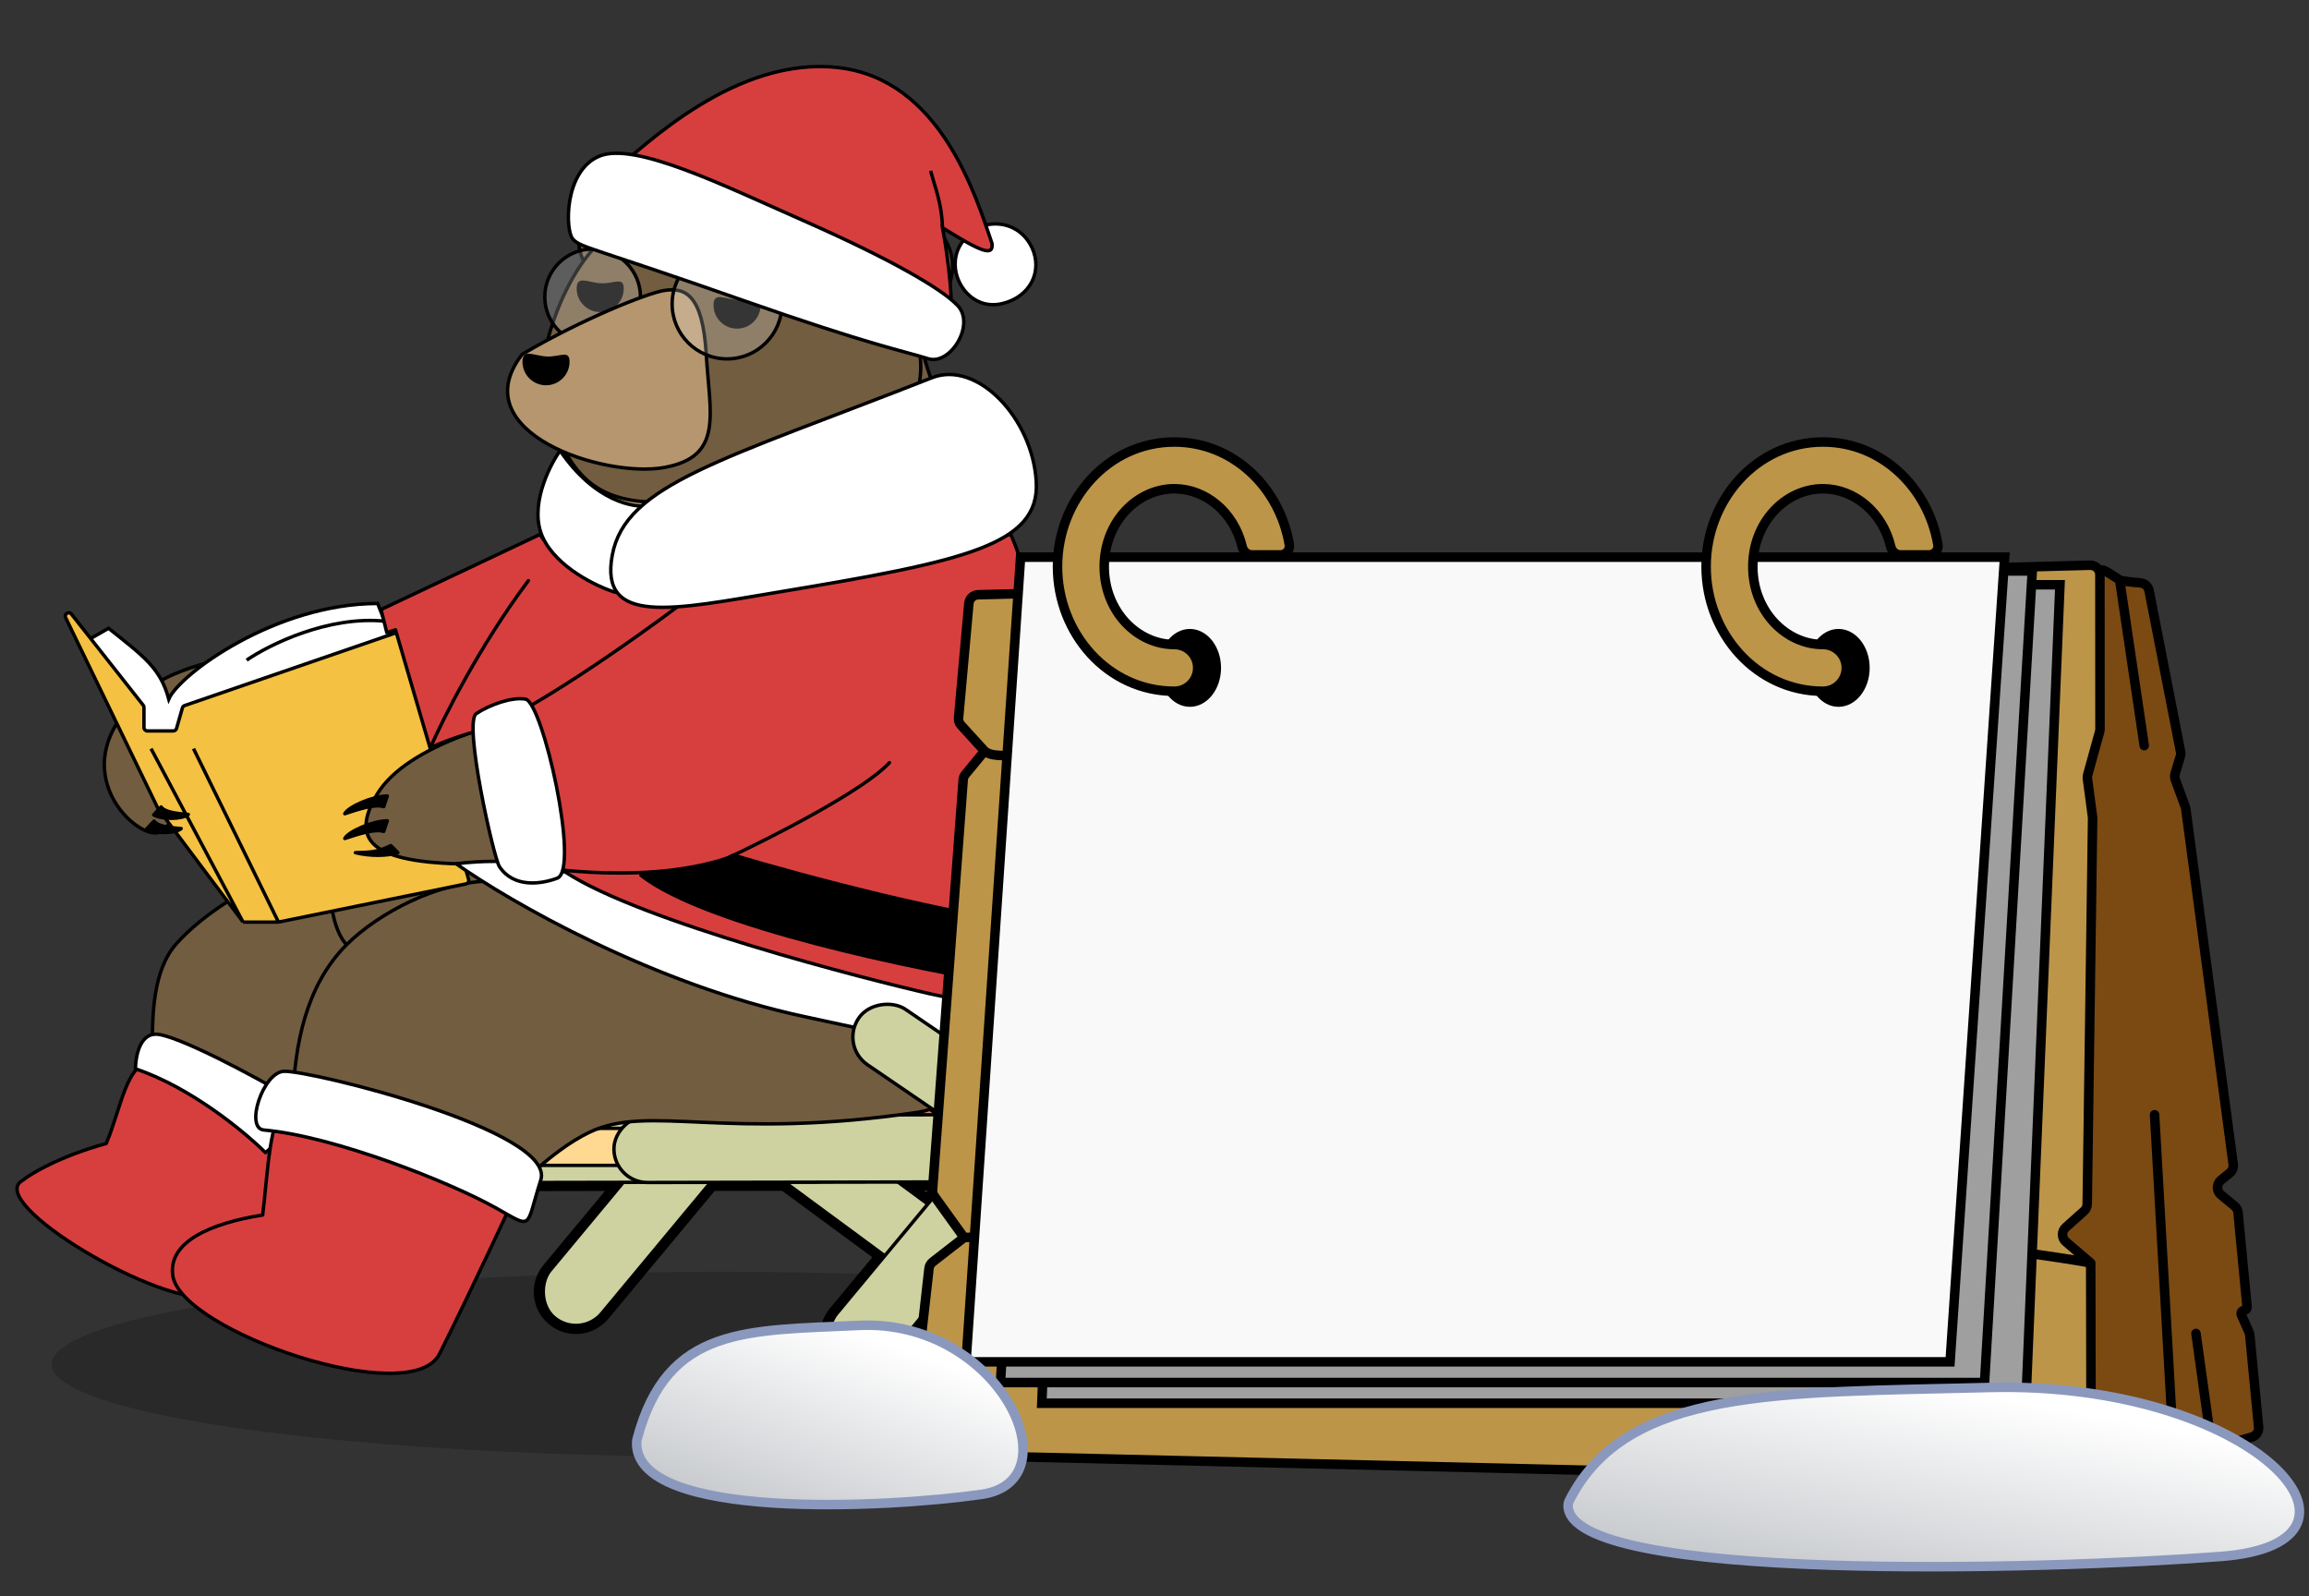 <svg width="243" height="168" viewBox="0 0 243 168" fill="none" xmlns="http://www.w3.org/2000/svg">
  <rect x="0" y="0" width="243" height="168" fill="#333333" stroke="none"/>
  <ellipse cx="75.97" cy="143.574" rx="70.529" ry="9.728" fill="black" fill-opacity="0.2"/>
  <mask id="path-2-outside-1_22057_76" maskUnits="userSpaceOnUse" x="45.707" y="67.403" width="106" height="78" fill="black">
    <rect fill="white" x="45.707" y="67.403" width="106" height="78"/>
    <path fill-rule="evenodd" clip-rule="evenodd" d="M116.055 69.261C114.477 67.95 112.134 68.165 110.822 69.743L76.562 110.955L66.983 103.897C65.331 102.679 63.005 103.032 61.788 104.684C60.571 106.336 60.923 108.662 62.575 109.879L71.803 116.679L71.396 117.169L50.416 117.209C48.363 117.213 46.703 118.88 46.707 120.932C46.711 122.984 48.378 124.644 50.43 124.64L65.209 124.612L57.754 133.579C56.442 135.157 56.658 137.5 58.236 138.812C59.814 140.124 62.157 139.908 63.468 138.33L74.871 124.613L82.55 124.599L92.849 132.188L87.884 138.159C86.572 139.737 86.788 142.08 88.366 143.392C89.944 144.704 92.287 144.488 93.599 142.91L98.841 136.604L102.205 139.082C103.857 140.3 106.183 139.947 107.4 138.295C108.617 136.643 108.265 134.317 106.613 133.1L103.6 130.879L108.899 124.505L132.571 140.659C134.266 141.816 136.577 141.38 137.734 139.685C138.891 137.99 138.454 135.678 136.759 134.521L130.334 130.136L125.485 105.64C125.43 105.367 125.34 105.11 125.219 104.873L149.2 76.026C150.512 74.448 150.296 72.106 148.718 70.794C147.14 69.482 144.798 69.698 143.486 71.276L143.316 71.48C143.293 71.478 143.27 71.477 143.247 71.477H117.339C117.193 70.64 116.76 69.847 116.055 69.261ZM123.411 125.411L120.474 110.581L113.671 118.765L123.411 125.411ZM99.184 124.567L95.044 124.575L97.607 126.463L99.184 124.567Z"/>
  </mask>
  <path fill-rule="evenodd" clip-rule="evenodd" d="M116.055 69.261C114.477 67.95 112.134 68.165 110.822 69.743L76.562 110.955L66.983 103.897C65.331 102.679 63.005 103.032 61.788 104.684C60.571 106.336 60.923 108.662 62.575 109.879L71.803 116.679L71.396 117.169L50.416 117.209C48.363 117.213 46.703 118.88 46.707 120.932C46.711 122.984 48.378 124.644 50.43 124.64L65.209 124.612L57.754 133.579C56.442 135.157 56.658 137.5 58.236 138.812C59.814 140.124 62.157 139.908 63.468 138.33L74.871 124.613L82.55 124.599L92.849 132.188L87.884 138.159C86.572 139.737 86.788 142.08 88.366 143.392C89.944 144.704 92.287 144.488 93.599 142.91L98.841 136.604L102.205 139.082C103.857 140.3 106.183 139.947 107.4 138.295C108.617 136.643 108.265 134.317 106.613 133.1L103.6 130.879L108.899 124.505L132.571 140.659C134.266 141.816 136.577 141.38 137.734 139.685C138.891 137.99 138.454 135.678 136.759 134.521L130.334 130.136L125.485 105.64C125.43 105.367 125.34 105.11 125.219 104.873L149.2 76.026C150.512 74.448 150.296 72.106 148.718 70.794C147.14 69.482 144.798 69.698 143.486 71.276L143.316 71.48C143.293 71.478 143.27 71.477 143.247 71.477H117.339C117.193 70.64 116.76 69.847 116.055 69.261ZM123.411 125.411L120.474 110.581L113.671 118.765L123.411 125.411ZM99.184 124.567L95.044 124.575L97.607 126.463L99.184 124.567Z" fill="#CED2A0"/>
  <path d="M110.822 69.743L111.377 70.204V70.204L110.822 69.743ZM116.055 69.261L115.594 69.816V69.816L116.055 69.261ZM76.562 110.955L76.134 111.536L76.681 111.939L77.116 111.416L76.562 110.955ZM66.983 103.897L66.555 104.477H66.555L66.983 103.897ZM61.788 104.684L62.368 105.111L61.788 104.684ZM62.575 109.879L62.147 110.459L62.575 109.879ZM71.803 116.679L72.358 117.14L72.846 116.552L72.231 116.099L71.803 116.679ZM71.396 117.169L71.398 117.89L71.735 117.889L71.951 117.63L71.396 117.169ZM50.416 117.209L50.417 117.93H50.417L50.416 117.209ZM46.707 120.932L45.986 120.933L46.707 120.932ZM50.43 124.64L50.431 125.361H50.431L50.43 124.64ZM65.209 124.612L65.763 125.073L66.748 123.888L65.207 123.891L65.209 124.612ZM57.754 133.579L57.2 133.118H57.2L57.754 133.579ZM63.468 138.33L64.023 138.791H64.023L63.468 138.33ZM74.871 124.613L74.87 123.892L74.532 123.893L74.317 124.152L74.871 124.613ZM82.55 124.599L82.978 124.018L82.786 123.877L82.548 123.878L82.55 124.599ZM92.849 132.188L93.403 132.649L93.891 132.061L93.276 131.607L92.849 132.188ZM87.884 138.159L87.33 137.698L87.884 138.159ZM93.599 142.91L94.153 143.371L93.599 142.91ZM98.841 136.604L99.269 136.023L98.721 135.62L98.287 136.143L98.841 136.604ZM102.205 139.082L101.777 139.663L102.205 139.082ZM107.4 138.295L106.82 137.868L107.4 138.295ZM106.613 133.1L107.041 132.519L106.613 133.1ZM103.6 130.879L103.045 130.419L102.557 131.006L103.172 131.46L103.6 130.879ZM108.899 124.505L109.305 123.909L108.764 123.54L108.345 124.044L108.899 124.505ZM132.571 140.659L132.164 141.255L132.571 140.659ZM137.734 139.685L137.139 139.278L137.734 139.685ZM136.759 134.521L136.353 135.117L136.759 134.521ZM130.334 130.136L129.627 130.276L129.684 130.566L129.928 130.732L130.334 130.136ZM125.485 105.64L126.192 105.5V105.5L125.485 105.64ZM125.219 104.873L124.665 104.412L124.361 104.778L124.577 105.201L125.219 104.873ZM149.2 76.026L149.755 76.487V76.487L149.2 76.026ZM148.718 70.794L148.257 71.348V71.348L148.718 70.794ZM143.486 71.276L144.04 71.737L144.04 71.737L143.486 71.276ZM143.316 71.48L143.251 72.198L143.628 72.232L143.87 71.941L143.316 71.48ZM117.339 71.477L116.629 71.601L116.733 72.198H117.339V71.477ZM123.411 125.411L123.004 126.007L124.46 127L124.118 125.271L123.411 125.411ZM120.474 110.581L121.182 110.441L120.888 108.956L119.92 110.12L120.474 110.581ZM113.671 118.765L113.117 118.304L112.61 118.913L113.265 119.36L113.671 118.765ZM95.044 124.575L95.043 123.854L92.856 123.858L94.616 125.155L95.044 124.575ZM99.184 124.567L99.738 125.028L100.723 123.843L99.183 123.846L99.184 124.567ZM97.607 126.463L97.18 127.044L97.727 127.447L98.162 126.924L97.607 126.463ZM111.377 70.204C112.434 68.932 114.322 68.758 115.594 69.816L116.516 68.707C114.631 67.141 111.834 67.398 110.268 69.282L111.377 70.204ZM77.116 111.416L111.377 70.204L110.268 69.282L76.007 110.494L77.116 111.416ZM66.555 104.477L76.134 111.536L76.99 110.375L67.411 103.316L66.555 104.477ZM62.368 105.111C63.349 103.78 65.224 103.496 66.555 104.477L67.411 103.316C65.438 101.863 62.661 102.283 61.207 104.256L62.368 105.111ZM63.002 109.299C61.671 108.318 61.387 106.443 62.368 105.111L61.207 104.256C59.754 106.229 60.175 109.006 62.147 110.459L63.002 109.299ZM72.231 116.099L63.002 109.299L62.147 110.459L71.375 117.26L72.231 116.099ZM71.951 117.63L72.358 117.14L71.249 116.219L70.842 116.708L71.951 117.63ZM50.417 117.93L71.398 117.89L71.395 116.448L50.414 116.488L50.417 117.93ZM47.428 120.93C47.425 119.276 48.763 117.933 50.417 117.93L50.414 116.488C47.964 116.493 45.981 118.483 45.986 120.933L47.428 120.93ZM50.428 123.919C48.775 123.922 47.431 122.584 47.428 120.93L45.986 120.933C45.991 123.383 47.981 125.366 50.431 125.361L50.428 123.919ZM65.207 123.891L50.428 123.919L50.431 125.361L65.21 125.333L65.207 123.891ZM58.308 134.04L65.763 125.073L64.654 124.151L57.2 133.118L58.308 134.04ZM58.697 138.257C57.425 137.2 57.251 135.312 58.308 134.04L57.2 133.118C55.633 135.003 55.891 137.8 57.775 139.366L58.697 138.257ZM62.914 137.869C61.857 139.141 59.968 139.315 58.697 138.257L57.775 139.366C59.659 140.933 62.456 140.675 64.023 138.791L62.914 137.869ZM74.317 124.152L62.914 137.869L64.023 138.791L75.425 125.074L74.317 124.152ZM82.548 123.878L74.87 123.892L74.873 125.334L82.551 125.32L82.548 123.878ZM93.276 131.607L82.978 124.018L82.122 125.179L92.421 132.768L93.276 131.607ZM88.439 138.62L93.403 132.649L92.294 131.727L87.33 137.698L88.439 138.62ZM88.827 142.837C87.555 141.78 87.381 139.892 88.439 138.62L87.33 137.698C85.763 139.583 86.021 142.38 87.905 143.946L88.827 142.837ZM93.044 142.449C91.987 143.721 90.099 143.895 88.827 142.837L87.905 143.946C89.789 145.513 92.587 145.255 94.153 143.371L93.044 142.449ZM98.287 136.143L93.044 142.449L94.153 143.371L99.395 137.065L98.287 136.143ZM102.632 138.502L99.269 136.023L98.413 137.184L101.777 139.663L102.632 138.502ZM106.82 137.868C105.839 139.199 103.964 139.483 102.632 138.502L101.777 139.663C103.749 141.116 106.527 140.695 107.98 138.723L106.82 137.868ZM106.185 133.68C107.517 134.661 107.801 136.536 106.82 137.868L107.98 138.723C109.434 136.75 109.013 133.973 107.041 132.519L106.185 133.68ZM103.172 131.46L106.185 133.68L107.041 132.519L104.027 130.299L103.172 131.46ZM108.345 124.044L103.045 130.419L104.154 131.34L109.453 124.966L108.345 124.044ZM132.977 140.064L109.305 123.909L108.493 125.1L132.164 141.255L132.977 140.064ZM137.139 139.278C136.206 140.644 134.343 140.996 132.977 140.064L132.164 141.255C134.188 142.636 136.948 142.115 138.33 140.091L137.139 139.278ZM136.353 135.117C137.719 136.049 138.071 137.912 137.139 139.278L138.33 140.091C139.711 138.067 139.19 135.307 137.166 133.926L136.353 135.117ZM129.928 130.732L136.353 135.117L137.166 133.926L130.741 129.541L129.928 130.732ZM124.777 105.78L129.627 130.276L131.041 129.996L126.192 105.5L124.777 105.78ZM124.577 105.201C124.668 105.379 124.736 105.573 124.777 105.78L126.192 105.5C126.125 105.161 126.012 104.841 125.861 104.545L124.577 105.201ZM148.646 75.565L124.665 104.412L125.774 105.334L149.755 76.487L148.646 75.565ZM148.257 71.348C149.529 72.406 149.703 74.294 148.646 75.565L149.755 76.487C151.321 74.603 151.063 71.806 149.179 70.239L148.257 71.348ZM144.04 71.737C145.098 70.465 146.986 70.291 148.257 71.348L149.179 70.239C147.295 68.673 144.498 68.931 142.931 70.815L144.04 71.737ZM143.87 71.941L144.04 71.737L142.931 70.815L142.761 71.019L143.87 71.941ZM143.247 72.198C143.249 72.198 143.25 72.198 143.251 72.198L143.38 70.762C143.336 70.758 143.292 70.756 143.247 70.756V72.198ZM117.339 72.198H143.247V70.756H117.339V72.198ZM115.594 69.816C116.163 70.289 116.511 70.926 116.629 71.601L118.049 71.353C117.875 70.353 117.357 69.406 116.516 68.707L115.594 69.816ZM124.118 125.271L121.182 110.441L119.767 110.721L122.703 125.551L124.118 125.271ZM119.92 110.12L113.117 118.304L114.225 119.226L121.029 111.042L119.92 110.12ZM113.265 119.36L123.004 126.007L123.817 124.816L114.077 118.169L113.265 119.36ZM95.045 125.296L99.185 125.288L99.183 123.846L95.043 123.854L95.045 125.296ZM98.035 125.883L95.472 123.994L94.616 125.155L97.18 127.044L98.035 125.883ZM98.629 124.106L97.053 126.003L98.162 126.924L99.738 125.028L98.629 124.106Z" fill="black" mask="url(#path-2-outside-1_22057_76)"/>
  <rect x="113.219" y="67.14" width="7.071" height="90.084" rx="3.535" transform="rotate(39.737 113.219 67.14)" fill="#CED2A0" stroke="black" stroke-width="0.36"/>
  <rect x="59.838" y="107.637" width="7.071" height="56.298" rx="3.535" transform="rotate(-53.614 59.838 107.637)" fill="#CED2A0" stroke="black" stroke-width="0.36"/>
  <path d="M113.52 71.846C113.623 71.726 113.773 71.657 113.931 71.657H143.245C143.694 71.657 143.948 72.173 143.673 72.528L106.557 120.531C106.444 120.677 106.264 120.756 106.08 120.739L75.259 117.907C74.823 117.866 74.613 117.35 74.898 117.017L113.52 71.846Z" fill="#DF8365" stroke="black" stroke-width="0.36" stroke-linejoin="round"/>
  <rect x="119.372" y="104.041" width="5.514" height="31.219" rx="2.757" transform="rotate(-11.198 119.372 104.041)" fill="#CED2A0" stroke="black" stroke-width="0.36"/>
  <rect x="145.894" y="68.672" width="7.071" height="94.048" rx="3.535" transform="rotate(39.737 145.894 68.672)" fill="#CED2A0" stroke="black" stroke-width="0.36"/>
  <rect x="46.899" y="124.466" width="7.071" height="42.596" rx="3.535" transform="rotate(-90.11 46.899 124.466)" fill="#CED2A0" stroke="black" stroke-width="0.36"/>
  <rect x="48.809" y="122.643" width="3.896" height="31.256" rx="1.948" transform="rotate(-90 48.809 122.643)" fill="#FFD891" stroke="black" stroke-width="0.36" stroke-linejoin="round"/>
  <rect x="64.617" y="124.452" width="7.071" height="44.333" rx="3.535" transform="rotate(-90.11 64.617 124.452)" fill="#CED2A0" stroke="black" stroke-width="0.36"/>
  <rect x="88.497" y="110.358" width="7.071" height="57.026" rx="3.535" transform="rotate(-55.689 88.497 110.358)" fill="#CED2A0" stroke="black" stroke-width="0.36"/>
  <path d="M96.275 23.05C93.628 22.521 90.189 25.782 89.941 26.776C89.32 29.384 90.761 33.407 95.529 33.109C101.49 32.736 101.862 24.168 96.275 23.05Z" fill="#725D41" stroke="black" stroke-width="0.36" stroke-linecap="round" stroke-linejoin="round"/>
  <path d="M64.847 20.128C67.493 19.598 70.932 22.86 71.18 23.853C71.801 26.461 70.36 30.484 65.592 30.186C59.631 29.814 59.259 21.245 64.847 20.128Z" fill="#725D41" stroke="black" stroke-width="0.36" stroke-linecap="round" stroke-linejoin="round"/>
  <path d="M18.564 99.317C23.539 93.722 34.046 89.539 38.73 88.39C52.931 90.418 54.057 113.138 51.029 113.805C24.817 119.579 31.433 134.648 26.139 133.702C21.733 132.915 4.003 127.68 6.513 124.666C8.521 122.255 12.775 120.006 14.741 120.393C18.145 118.237 13.59 104.913 18.564 99.317Z" fill="#725D41" stroke="black" stroke-width="0.36" stroke-linecap="round" stroke-linejoin="round"/>
  <path d="M15.039 72.97C22.321 66.581 38.294 70.895 61.61 53.064C61.987 52.776 62.547 52.911 62.713 53.356C66.531 63.627 62.678 76.484 49.7 81.538C36.35 86.737 30.328 86.754 18.861 83.871C18.098 85.636 18.397 86.496 16.917 87.499C14.875 88.883 5.838 81.042 15.039 72.97Z" fill="#725D41"/>
  <path d="M19.897 80.793C19.186 82.538 18.861 83.871 18.861 83.871M18.861 83.871C18.098 85.636 18.397 86.496 16.917 87.499C14.875 88.883 5.838 81.042 15.039 72.97C22.321 66.581 38.294 70.895 61.61 53.064C61.987 52.776 62.547 52.911 62.713 53.356C66.531 63.627 62.678 76.484 49.7 81.538C36.35 86.737 30.328 86.754 18.861 83.871Z" stroke="black" stroke-width="0.36"/>
  <path d="M108.938 65.892C107.15 56.653 99.624 47.638 96.644 35.344L61.998 47.638C61.998 66.637 36.7 76.07 34.96 89.991C34.048 97.287 36.48 99.415 36.48 99.415C27.663 108.231 32.527 124.647 29.487 124.647C28.098 124.647 22.52 124.926 20.671 126.775C16.719 130.727 39.215 143.8 41.952 140.152C44.141 137.233 53.875 123.092 61.998 119.175C68.332 116.122 76.1 120.101 96.644 117.047C109.249 115.173 111.173 77.441 108.938 65.892Z" fill="#725D41"/>
  <path d="M51.68 92.727C46.208 92.727 39.824 96.071 36.48 99.415M36.48 99.415C27.663 108.231 32.527 124.647 29.487 124.647C28.098 124.647 22.52 124.926 20.671 126.775C16.719 130.727 39.215 143.8 41.952 140.152C44.141 137.233 53.875 123.092 61.998 119.175C68.332 116.122 76.1 120.101 96.644 117.047C109.249 115.173 111.173 77.441 108.938 65.892C107.15 56.653 99.624 47.638 96.644 35.344L61.998 47.638C61.998 66.637 36.7 76.07 34.96 89.991C34.048 97.287 36.48 99.415 36.48 99.415Z" stroke="black" stroke-width="0.36" stroke-linecap="round" stroke-linejoin="round"/>
  <path d="M95.904 42.422C93.253 45.956 73.159 48.448 62.381 50.544C62.141 50.59 61.95 50.75 61.86 50.977C59.718 56.338 55.62 66.764 54.726 70.891C54.604 71.455 55.171 71.766 55.639 71.428C70.963 60.351 95.904 48.971 95.904 42.422Z" fill="#B5966E" stroke="black" stroke-width="0.36"/>
  <path d="M66.087 23.422C60.722 25.806 57.519 33.853 56.773 40.187C60.126 51.735 62.734 55.833 82.478 50.617C102.223 45.402 97.38 35.343 92.909 28.265C88.439 21.187 72.793 20.442 66.087 23.422Z" fill="#725D41" stroke="black" stroke-width="0.36" stroke-linecap="round" stroke-linejoin="round"/>
  <path d="M75.092 32.04C75.054 33.408 76.131 34.547 77.499 34.585C78.867 34.623 80.006 33.545 80.044 32.178C80.082 30.81 79.082 31.597 77.714 31.559C76.346 31.521 75.13 30.672 75.092 32.04Z" fill="black"/>
  <path d="M60.689 30.295C60.651 31.663 61.729 32.802 63.097 32.84C64.464 32.878 65.604 31.8 65.642 30.433C65.68 29.065 64.679 29.852 63.312 29.814C61.944 29.776 60.727 28.927 60.689 30.295Z" fill="black"/>
  <circle cx="62.368" cy="31.245" r="5.035" fill="white" fill-opacity="0.21" stroke="black" stroke-width="0.36"/>
  <path d="M69.855 30.579C68.078 30.875 61.372 33.526 55.073 37.215C54.994 37.261 54.921 37.327 54.865 37.4C48.76 45.526 63.551 50.319 69.855 49.206C76.188 48.089 74.698 43.618 74.325 37.285C73.953 30.952 72.09 30.207 69.855 30.579Z" fill="#B5966E" stroke="black" stroke-width="0.36"/>
  <path d="M54.986 38C54.948 39.368 56.026 40.507 57.394 40.545C58.761 40.583 59.901 39.505 59.939 38.138C59.977 36.77 58.976 37.557 57.608 37.519C56.241 37.481 55.024 36.632 54.986 38Z" fill="black"/>
  <circle cx="76.515" cy="31.99" r="5.78" fill="white" fill-opacity="0.21" stroke="black" stroke-width="0.36"/>
  <path d="M11.428 66.12L8.82 67.61L17.761 81.394L40.858 75.06L41.231 67.237L40.486 65.374L39.741 63.512C29.012 63.512 18.879 70.962 17.761 73.57C16.867 70.292 15.153 69.1 11.428 66.12Z" fill="white"/>
  <path d="M25.957 69.472C28.316 67.858 34.525 64.778 40.486 65.374M40.486 65.374L39.741 63.512C29.012 63.512 18.879 70.962 17.761 73.57C16.867 70.292 15.153 69.1 11.428 66.12L8.82 67.61L17.761 81.394L40.858 75.06L41.231 67.237L40.486 65.374Z" stroke="black" stroke-width="0.36"/>
  <path d="M41.613 66.617L19.426 74.254C19.315 74.293 19.229 74.383 19.197 74.496L18.578 76.662C18.534 76.817 18.393 76.923 18.232 76.923H15.511C15.312 76.923 15.151 76.762 15.151 76.563V74.441C15.151 74.36 15.124 74.281 15.073 74.218L7.516 64.626C7.249 64.287 6.721 64.618 6.909 65.006L16.626 85.088C16.636 85.109 16.648 85.129 16.662 85.147L25.582 97.04H29.307L49.044 93.02C49.249 92.978 49.376 92.771 49.319 92.569L42.077 66.86C42.021 66.66 41.808 66.549 41.613 66.617Z" fill="#F5C142"/>
  <path d="M29.307 97.04L49.044 93.02C49.249 92.978 49.376 92.771 49.319 92.569L42.077 66.86C42.021 66.66 41.808 66.549 41.613 66.617L19.426 74.254C19.315 74.293 19.229 74.383 19.197 74.496L18.578 76.662C18.534 76.817 18.393 76.923 18.232 76.923H15.511C15.312 76.923 15.151 76.762 15.151 76.563V74.441C15.151 74.36 15.124 74.281 15.073 74.218L7.516 64.626C7.249 64.287 6.721 64.618 6.909 65.006L16.626 85.088C16.636 85.109 16.648 85.129 16.662 85.147L25.582 97.04M29.307 97.04H25.582M29.307 97.04L20.366 78.786M25.582 97.04L15.896 78.786" stroke="black" stroke-width="0.36" stroke-linejoin="round"/>
  <path d="M58.546 74.671C62.641 73.85 75.238 59.612 87.053 52.594C87.469 52.347 87.999 52.584 88.105 53.056L93.613 77.63C93.64 77.754 93.635 77.882 93.581 77.996C93.201 78.8 91.11 82.296 81.603 87.788C67.978 95.659 66.482 90.937 50.162 90.937C39.682 90.937 36.539 88.838 39.683 83.591C42.827 78.344 53.306 75.72 58.546 74.671Z" fill="#725D41"/>
  <path d="M87.892 52.108C75.84 58.929 62.738 73.831 58.546 74.671C53.306 75.72 42.827 78.344 39.683 83.591C36.539 88.838 39.682 90.937 50.162 90.937C66.482 90.937 67.978 95.659 81.603 87.788C92.502 81.492 93.655 77.819 93.655 77.819" stroke="black" stroke-width="0.36"/>
  <path d="M36.285 85.635C36.658 84.891 39.265 83.773 40.756 83.773L40.383 84.891C39.489 84.592 37.775 85.139 36.285 85.635Z" fill="black" stroke="black" stroke-width="0.36" stroke-linejoin="round"/>
  <path d="M36.285 88.243C36.658 87.498 39.265 86.381 40.756 86.381L40.383 87.498C39.489 87.2 37.775 87.747 36.285 88.243Z" fill="black" stroke="black" stroke-width="0.36" stroke-linejoin="round"/>
  <path d="M19.814 85.71C19.216 86.225 17.076 86.28 16.172 85.758L16.957 84.921C17.35 85.492 18.662 85.619 19.814 85.71Z" fill="black" stroke="black" stroke-width="0.36" stroke-linejoin="round"/>
  <path d="M19.068 87.2C18.47 87.715 16.33 87.77 15.426 87.248L16.211 86.411C16.604 86.982 17.916 87.109 19.068 87.2Z" fill="black" stroke="black" stroke-width="0.36" stroke-linejoin="round"/>
  <path d="M37.402 89.734C38.892 89.685 39.638 89.734 41.127 88.989L41.873 89.734C40.755 90.106 38.892 90.106 37.402 89.734Z" fill="black" stroke="black" stroke-width="0.36" stroke-linejoin="round"/>
  <path d="M106.374 56.245C109.414 63.035 113.427 82.997 105.158 108.534C94.822 107.115 70.198 101.602 54.39 90.901C54.288 87.659 53.538 80.261 51.35 76.613C47.702 77.586 45.776 78.437 45.27 78.741L41.622 66.277L40.71 66.581L40.102 64.149L56.822 56.245C58.139 58.272 62.963 62.568 71.718 63.541L106.374 56.245Z" fill="#D73F3F"/>
  <path d="M54.39 90.901C70.198 101.602 94.822 107.115 105.158 108.534C113.427 82.997 109.414 63.035 106.374 56.245L71.718 63.541M54.39 90.901C54.288 87.659 53.538 80.261 51.35 76.613M54.39 90.901C54.39 90.901 67.097 93.455 76.582 90.293C81.142 88.165 90.931 83.18 93.606 80.261M51.35 76.613C53.376 75.803 60.287 72.053 71.718 63.541M51.35 76.613C47.702 77.586 45.776 78.437 45.27 78.741M71.718 63.541C62.963 62.568 58.139 58.272 56.822 56.245L40.102 64.149L40.71 66.581L41.622 66.277L45.27 78.741M45.27 78.741C46.587 75.701 50.498 67.919 55.606 61.109" stroke="black" stroke-width="0.36" stroke-linecap="round" stroke-linejoin="round"/>
  <path d="M84.788 107.014C68.737 103.609 53.577 94.853 48.004 90.901C53.841 90.172 58.137 91.205 59.556 91.813C67.46 96.981 91.172 103.061 97.861 104.582C104.549 106.102 108.197 105.19 107.589 108.838C106.981 112.486 104.853 111.27 84.788 107.014Z" fill="white" stroke="black" stroke-width="0.36" stroke-linecap="round" stroke-linejoin="round"/>
  <path d="M108.19 96.982C101.502 96.678 84.579 92.219 77.181 89.99C74.02 91.692 69.379 92.118 67.453 92.118C74.263 97.468 96.435 102.049 106.67 103.67L108.19 96.982Z" fill="black" stroke="black" stroke-width="0.36" stroke-linecap="round" stroke-linejoin="round"/>
  <path d="M57.119 56.549C55.66 53.388 57.727 49.152 58.943 47.429C62.591 52.78 66.746 53.509 68.367 53.205L64.719 62.325C62.794 61.717 58.578 59.711 57.119 56.549Z" fill="white" stroke="black" stroke-width="0.36" stroke-linecap="round" stroke-linejoin="round"/>
  <path d="M98.074 39.755C102.847 37.877 108.672 44.019 109.055 50.696C109.439 57.373 101.504 59.051 82.012 62.297C70.851 64.156 63.059 65.919 64.433 58.434C65.806 50.95 76.033 48.426 98.074 39.755Z" fill="white" stroke="black" stroke-width="0.36" stroke-linecap="round" stroke-linejoin="round"/>
  <rect x="88.379" y="110.065" width="7.071" height="57.026" rx="3.535" transform="rotate(-55.689 88.379 110.065)" fill="#CED2A0" stroke="black" stroke-width="0.36"/>
  <path d="M11.178 120.337C6.29 121.698 3.276 123.495 2.38 124.224C-1.774 126.498 17.287 137.83 22.419 136.372C26.524 135.206 30.646 126.978 32.193 123.01C26.899 119.365 18.818 112.266 16.081 111.877C13.344 111.488 12.737 116.741 11.178 120.337Z" fill="#D73F3F" stroke="black" stroke-width="0.36" stroke-linecap="round" stroke-linejoin="round"/>
  <path d="M16.386 108.837C14.683 108.837 14.258 111.269 14.258 112.485C20.095 114.431 25.81 119.173 27.938 121.301C29.661 119.882 32.498 116.68 30.066 115.221C27.026 113.397 18.514 108.837 16.386 108.837Z" fill="white" stroke="black" stroke-width="0.36" stroke-linecap="round" stroke-linejoin="round"/>
  <path d="M27.645 127.867C22.239 128.717 17.623 130.674 18.19 134.278C19.106 140.105 43.28 148.419 46.253 142.482C49.766 135.467 53.897 126.509 53.897 126.509C46.681 123.027 33.594 116.161 30.196 116.695C28.395 116.978 28.185 123.474 27.645 127.867Z" fill="#D73F3F" stroke="black" stroke-width="0.36" stroke-linecap="round" stroke-linejoin="round"/>
  <path d="M29.876 112.743C27.676 112.843 25.749 118.741 27.77 118.921C35.261 119.59 47.412 124.45 52.136 127.092C56.186 129.357 55.264 129.37 56.911 124.187C58.558 119.004 32.626 112.619 29.876 112.743Z" fill="white" stroke="black" stroke-width="0.36" stroke-linecap="round" stroke-linejoin="round"/>
  <path d="M55.297 73.573C53.838 73.33 51.514 74.181 50.129 75.093C48.743 76.005 51.953 90.293 52.561 91.205C54.081 93.487 56.981 93.043 58.641 92.421C61.073 91.509 57.121 73.877 55.297 73.573Z" fill="white" stroke="black" stroke-width="0.36" stroke-linecap="round" stroke-linejoin="round"/>
  <path d="M108.337 25.568C107.162 23.67 104.949 23.136 103.046 23.901C101.317 24.993 100.344 26.323 100.552 28.299C100.76 30.274 102.732 32.806 105.799 31.862C108.866 30.919 109.804 27.941 108.337 25.568Z" fill="white" stroke="black" stroke-width="0.36"/>
  <path d="M88.212 7.113C77.523 5.899 67.986 15.178 64.431 18.162C73 20.248 91.746 29.081 100.047 33.236C100.275 32.025 99.927 28 99.196 23.971C103.207 26.467 104.579 27.062 104.397 25.61C102.644 20.439 98.902 8.327 88.212 7.113Z" fill="#D73F3F"/>
  <path d="M99.196 23.971C103.207 26.467 104.579 27.062 104.397 25.61C102.644 20.439 98.902 8.327 88.212 7.113C77.523 5.899 67.986 15.178 64.431 18.162C73 20.248 91.746 29.081 100.047 33.236C100.275 32.025 99.927 28 99.196 23.971ZM99.196 23.971C99.091 21.338 98.464 19.941 97.94 17.977" stroke="black" stroke-width="0.36"/>
  <path d="M84.445 23.17C93.973 27.366 99.067 30.415 100.639 32.021C102.804 33.939 100.073 38.503 97.679 37.748C95.111 36.939 91.682 36.344 78.101 31.578C62.096 25.96 61.185 26.089 60.314 25.191C59.443 24.292 59.358 17.969 63.074 16.434C66.789 14.899 76.134 19.51 84.445 23.17Z" fill="white" stroke="black" stroke-width="0.36"/>
  <path d="M229.484 79.113L226.17 62.155C226.084 61.711 225.71 61.381 225.259 61.343C224.439 61.273 223.231 61.153 223.076 61.04C223.076 61.04 222.326 60.533 221.583 60.102C221.062 59.8 220.446 60.103 220.301 60.687L214.797 82.841C214.778 82.918 214.768 82.997 214.767 83.076L214.457 128.588C214.457 128.655 214.463 128.722 214.476 128.788L219.641 155.095C219.754 155.67 220.335 156.025 220.899 155.863L228.813 153.587L232.792 152.442L236.977 151.238C237.439 151.105 237.742 150.661 237.696 150.182L236.767 140.494C236.757 140.387 236.729 140.283 236.686 140.184L235.888 138.386C235.793 138.17 235.936 137.924 236.171 137.902C236.361 137.884 236.5 137.715 236.482 137.525L235.531 127.605C235.506 127.341 235.377 127.098 235.172 126.929L233.733 125.742C233.246 125.34 233.248 124.594 233.738 124.195L234.664 123.44C234.934 123.22 235.07 122.877 235.024 122.532L230.032 85.112C230.022 85.039 230.004 84.968 229.979 84.899L228.929 82.049C228.854 81.845 228.847 81.622 228.91 81.414L229.46 79.594C229.507 79.438 229.516 79.273 229.484 79.113Z" fill="#7A4A12"/>
  <path d="M228.813 153.587L220.899 155.863C220.335 156.025 219.754 155.67 219.641 155.095L214.476 128.788C214.463 128.722 214.457 128.655 214.457 128.588L214.767 83.076C214.768 82.997 214.778 82.918 214.797 82.841L220.301 60.687C220.446 60.103 221.062 59.8 221.583 60.102C222.326 60.533 223.076 61.04 223.076 61.04M228.813 153.587L226.749 117.316M228.813 153.587L232.792 152.442M231.106 140.333L232.792 152.442M232.792 152.442L236.977 151.238C237.439 151.105 237.742 150.661 237.696 150.182L236.767 140.494C236.757 140.387 236.729 140.283 236.686 140.184L235.888 138.386C235.793 138.17 235.936 137.924 236.171 137.902V137.902C236.361 137.884 236.5 137.715 236.482 137.525L235.531 127.605C235.506 127.341 235.377 127.098 235.172 126.929L233.733 125.742C233.246 125.34 233.248 124.594 233.738 124.195L234.664 123.44C234.934 123.22 235.07 122.877 235.024 122.532L230.032 85.112C230.022 85.039 230.004 84.968 229.979 84.899L228.929 82.049C228.854 81.845 228.847 81.622 228.91 81.414L229.46 79.594C229.507 79.438 229.516 79.273 229.484 79.113L226.17 62.155C226.084 61.711 225.71 61.381 225.259 61.343C224.439 61.273 223.231 61.153 223.076 61.04M223.076 61.04L225.66 78.467" stroke="black" stroke-linecap="round" stroke-linejoin="round"/>
  <path d="M102.933 62.591L219.968 59.483C220.53 59.468 220.994 59.92 220.995 60.482L221.005 76.723C221.005 76.814 220.993 76.903 220.969 76.991L219.709 81.543C219.673 81.672 219.663 81.808 219.681 81.942L220.219 85.978C220.225 86.026 220.228 86.075 220.228 86.124L219.66 126.714C219.656 126.994 219.536 127.259 219.327 127.446L217.394 129.176C216.943 129.579 216.951 130.288 217.411 130.681L220.028 132.919L220.071 154.955C220.072 155.518 219.61 155.97 219.047 155.957L96.657 153.068C96.07 153.055 95.622 152.54 95.687 151.957L97.768 133.494C97.798 133.226 97.935 132.982 98.148 132.817L101.461 130.239L98.327 125.883C98.19 125.692 98.124 125.459 98.142 125.224L101.367 82.056C101.382 81.85 101.461 81.654 101.593 81.494L103.618 79.04L101.136 76.316C100.947 76.109 100.854 75.832 100.879 75.553L101.964 63.501C102.009 62.996 102.426 62.605 102.933 62.591Z" fill="#BC9549"/>
  <path d="M103.618 79.04L101.136 76.316C100.947 76.109 100.854 75.832 100.879 75.553L101.964 63.501C102.009 62.996 102.426 62.605 102.933 62.591L219.968 59.483C220.53 59.468 220.994 59.92 220.995 60.482L221.005 76.723C221.005 76.814 220.993 76.903 220.969 76.991L219.709 81.543C219.673 81.672 219.663 81.808 219.681 81.942L220.219 85.978C220.225 86.026 220.228 86.075 220.228 86.124L219.66 126.714C219.656 126.994 219.536 127.259 219.327 127.446L217.394 129.176C216.943 129.579 216.951 130.288 217.411 130.681L220.028 132.919M103.618 79.04L101.593 81.494C101.461 81.654 101.382 81.85 101.367 82.056L98.142 125.224C98.124 125.459 98.19 125.692 98.327 125.883L101.461 130.239M103.618 79.04C104.518 79.782 106.372 79.543 111.628 79.04M101.461 130.239L98.148 132.817C97.935 132.982 97.798 133.226 97.768 133.494L95.687 151.957C95.622 152.54 96.07 153.055 96.657 153.068L219.047 155.957C219.61 155.97 220.072 155.518 220.071 154.955L220.028 132.919M101.461 130.239L109.45 129.938M220.028 132.919C214.405 131.838 205.246 131.063 203.149 129.938M157.253 68.882C146.967 68.21 116.884 66.993 111.628 67.497" stroke="black" stroke-linecap="round" stroke-linejoin="round"/>
  <path d="M109.638 147.676L113.227 61.54L216.791 61.54L213.202 147.676L109.638 147.676Z" fill="#9F9F9F" stroke="black"/>
  <path d="M105.292 145.498L110.316 60.087L213.879 60.087L208.855 145.498L105.292 145.498Z" fill="#9F9F9F" stroke="black"/>
  <path d="M101.664 143.319L107.405 58.635L210.967 58.635L205.226 143.319L101.664 143.319Z" fill="#F9F9F9" stroke="black"/>
  <ellipse cx="125.224" cy="70.287" rx="3.279" ry="4.098" fill="black"/>
  <ellipse cx="193.486" cy="70.287" rx="3.279" ry="4.098" fill="black"/>
  <path d="M123.588 51.434C119.695 51.434 116.211 54.915 116.211 59.631C116.211 64.347 119.695 67.828 123.588 67.828C124.946 67.828 126.047 68.928 126.047 70.287C126.047 71.645 124.946 72.746 123.588 72.746C116.616 72.746 111.293 66.685 111.293 59.631C111.293 52.577 116.616 46.517 123.588 46.517C129.783 46.517 134.676 51.302 135.69 57.318C135.787 57.897 135.323 58.402 134.736 58.402H131.759C131.258 58.402 130.841 58.028 130.726 57.54C129.877 53.922 126.878 51.434 123.588 51.434Z" fill="#BC9549" stroke="black" stroke-linecap="round" stroke-linejoin="round"/>
  <path d="M191.846 51.434C187.953 51.434 184.469 54.915 184.469 59.631C184.469 64.347 187.953 67.828 191.846 67.828C193.204 67.828 194.305 68.928 194.305 70.287C194.305 71.645 193.204 72.746 191.846 72.746C184.874 72.746 179.551 66.685 179.551 59.631C179.551 52.577 184.874 46.517 191.846 46.517C198.041 46.517 202.934 51.302 203.947 57.318C204.045 57.897 203.581 58.402 202.994 58.402H200.017C199.516 58.402 199.098 58.028 198.984 57.54C198.135 53.922 195.136 51.434 191.846 51.434Z" fill="#BC9549" stroke="black" stroke-linecap="round" stroke-linejoin="round"/>
  <path d="M209.321 146.02C187.103 146.586 171.236 146.029 165.191 157.851C165.097 158.034 165.026 158.243 165.027 158.448C165.063 166.613 215.329 165.206 233.754 163.799C252.415 162.374 237.312 145.308 209.321 146.02Z" fill="url(#paint0_linear_22057_76)" stroke="#8B98BD"/>
  <path d="M90.401 139.485C78.627 140.052 70.23 139.491 67.058 151.423C67.028 151.536 67.006 151.66 67.002 151.777C66.725 160.094 93.52 158.679 103.309 157.264C113.167 155.839 105.188 138.773 90.401 139.485Z" fill="url(#paint1_linear_22057_76)" stroke="#8B98BD"/>
  <defs>
    <linearGradient id="paint0_linear_22057_76" x1="202.38" y1="145.573" x2="198.108" y2="168.916" gradientUnits="userSpaceOnUse">
      <stop stop-color="white"/>
      <stop offset="1" stop-color="#C4C7CB"/>
    </linearGradient>
    <linearGradient id="paint1_linear_22057_76" x1="86.733" y1="139.038" x2="79.272" y2="160.579" gradientUnits="userSpaceOnUse">
      <stop stop-color="white"/>
      <stop offset="1" stop-color="#C4C7CB"/>
    </linearGradient>
  </defs>
</svg>
